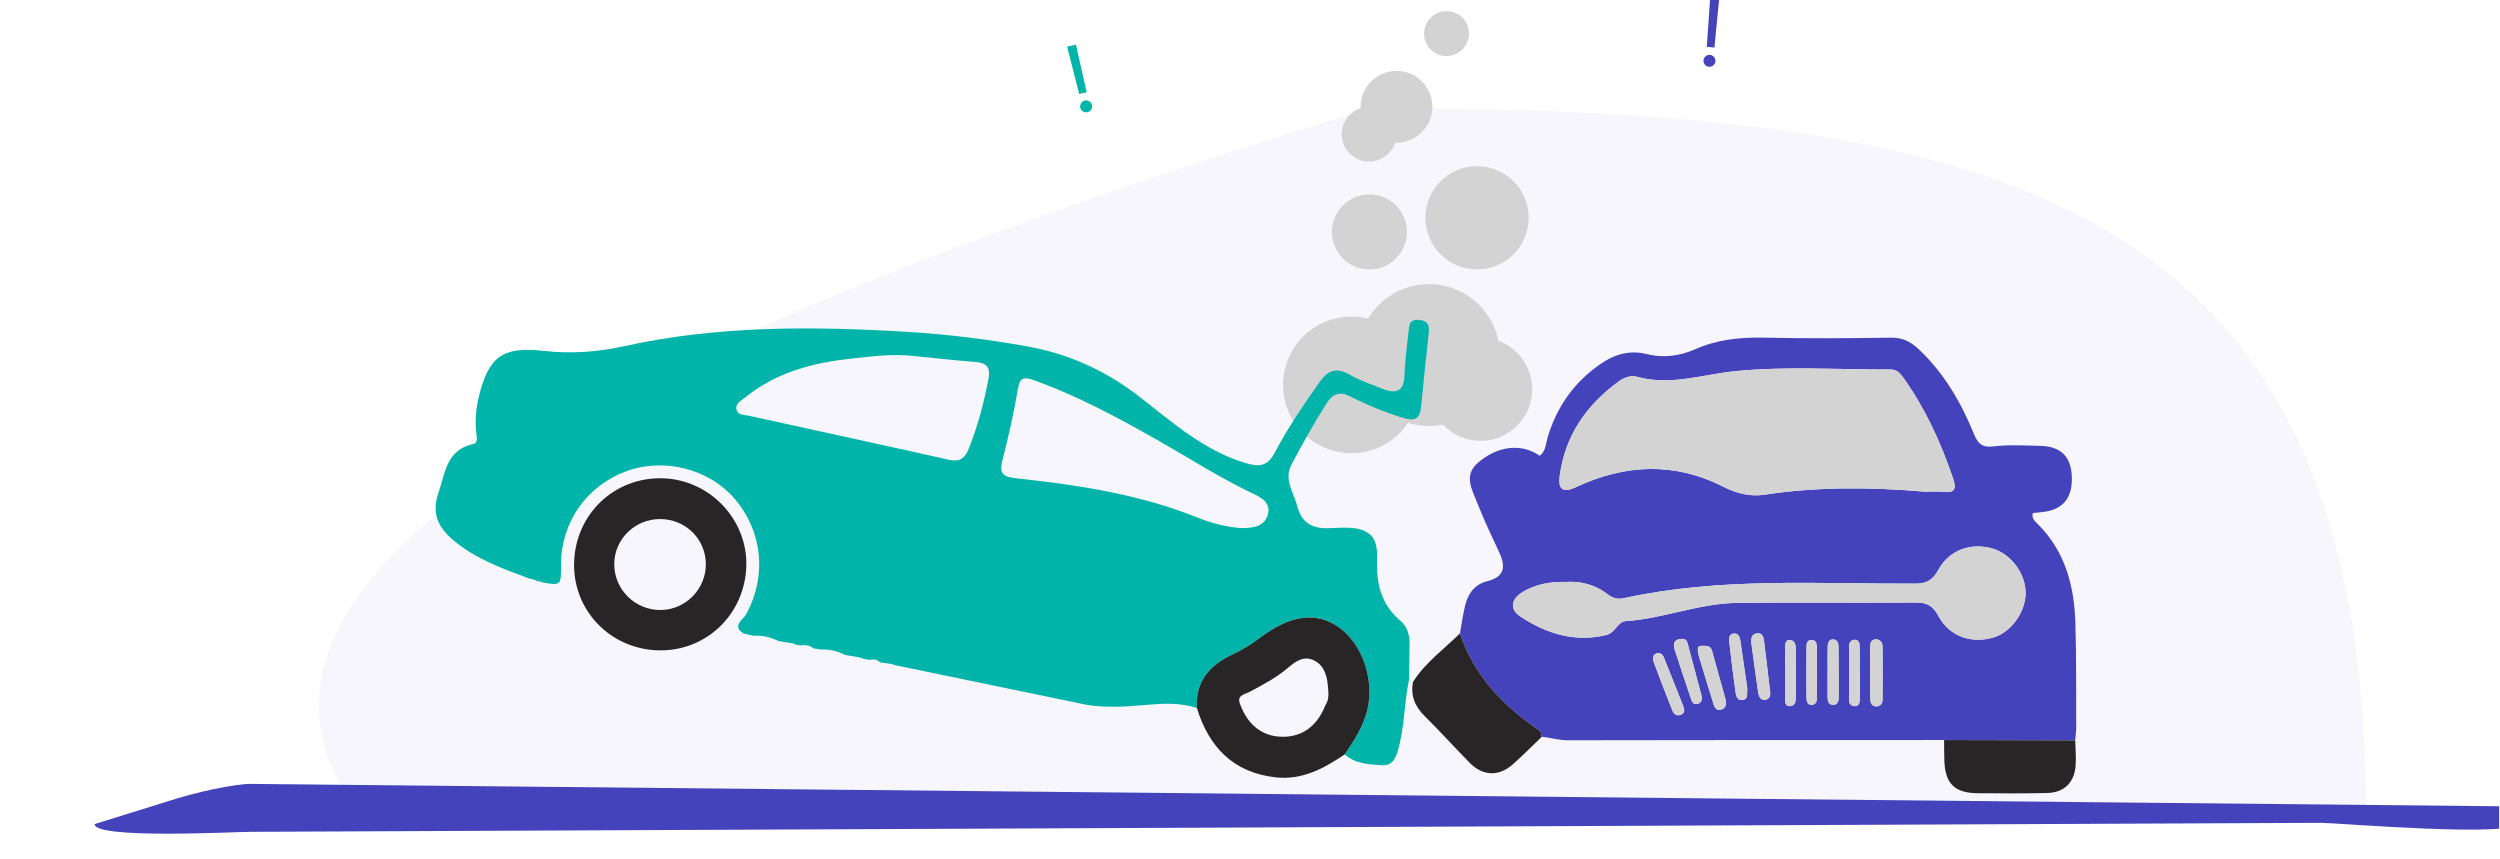 <svg width="2405" height="826" viewBox="0 0 2405 826" fill="none" xmlns="http://www.w3.org/2000/svg">
<g clip-path="url(#clip0_1_367)">
<path opacity="0.05" d="M347.667 785.345C127.082 502.814 847.047 248.242 1319.01 104.033C1934.47 104.033 2276.26 194.119 2276.26 785.345" fill="#4443BC"/>
<path d="M1300.04 435.963C1336.33 435.963 1365.74 406.546 1365.74 370.259C1365.74 333.972 1336.33 304.556 1300.04 304.556C1263.75 304.556 1234.34 333.972 1234.34 370.259C1234.34 406.546 1263.75 435.963 1300.04 435.963Z" fill="#D3D3D3"/>
<path d="M1374.63 409.829C1412.32 409.829 1442.86 379.279 1442.86 341.594C1442.86 303.908 1412.32 273.358 1374.63 273.358C1336.94 273.358 1306.39 303.908 1306.39 341.594C1306.39 379.279 1336.94 409.829 1374.63 409.829Z" fill="#D3D3D3"/>
<path d="M1424.3 424.101C1451.74 424.101 1473.98 401.861 1473.98 374.427C1473.98 346.994 1451.74 324.754 1424.3 324.754C1396.87 324.754 1374.63 346.994 1374.63 374.427C1374.63 401.861 1396.87 424.101 1424.3 424.101Z" fill="#D3D3D3"/>
<path d="M1420.91 259.197C1448.35 259.197 1470.59 236.957 1470.59 209.523C1470.59 182.089 1448.35 159.85 1420.91 159.85C1393.48 159.85 1371.24 182.089 1371.24 209.523C1371.24 236.957 1393.48 259.197 1420.91 259.197Z" fill="#D3D3D3"/>
<path d="M1343.45 137.236C1362.52 137.236 1377.97 121.779 1377.97 102.712C1377.97 83.645 1362.52 68.188 1343.45 68.188C1324.38 68.188 1308.93 83.645 1308.93 102.712C1308.93 121.779 1324.38 137.236 1343.45 137.236Z" fill="#D3D3D3"/>
<path d="M1317.09 155.438C1331.65 155.438 1343.45 143.635 1343.45 129.075C1343.45 114.515 1331.65 102.712 1317.09 102.712C1302.53 102.712 1290.72 114.515 1290.72 129.075C1290.72 143.635 1302.53 155.438 1317.09 155.438Z" fill="#D3D3D3"/>
<path d="M1391.56 53.922C1403.51 53.922 1413.19 44.241 1413.19 32.299C1413.19 20.357 1403.51 10.675 1391.56 10.675C1379.62 10.675 1369.94 20.357 1369.94 32.299C1369.94 44.241 1379.62 53.922 1391.56 53.922Z" fill="#D3D3D3"/>
<path d="M1317.37 259.197C1337.3 259.197 1353.45 243.046 1353.45 223.123C1353.45 203.2 1337.3 187.049 1317.37 187.049C1297.45 187.049 1281.3 203.2 1281.3 223.123C1281.3 243.046 1297.45 259.197 1317.37 259.197Z" fill="#D3D3D3"/>
<path d="M1036.76 676.249C978.434 664.181 920.106 652.114 861.772 640.05C860.123 639.58 858.484 639.104 856.842 638.631C853.429 638.149 850.014 637.667 846.604 637.185C843.769 634.129 840.246 633.983 836.495 634.805C834.567 634.448 832.639 634.088 830.708 633.734C829.357 633.275 828.007 632.814 826.659 632.353C822.137 631.594 817.614 630.836 813.095 630.08C805.657 626.227 797.761 624.445 789.383 624.835C787.158 624.472 784.935 624.109 782.713 623.746C778.711 620.432 774.04 620.327 769.22 620.922L767.989 620.295L766.614 620.443C765.317 619.935 764.023 619.426 762.729 618.917C758.197 618.206 753.666 617.498 749.138 616.787C741.656 613.232 733.896 610.932 725.483 611.658C722.189 610.95 718.899 610.242 715.608 609.537C703.416 602.096 714.843 596.279 717.679 591.12C737.773 554.559 733.917 511.799 706.879 479.959C682.477 451.219 639.09 440.045 602.906 453.177C564.47 467.128 539.606 502.505 539.711 543.098C539.764 563.612 539.764 563.612 520.408 559.947L519.563 559.25L518.48 559.432C516.864 558.843 515.252 558.251 513.639 557.659C511.768 557.18 509.894 556.701 508.019 556.225C506.535 555.621 505.05 555.017 503.565 554.41C480.407 545.913 457.563 536.999 437.954 521.249C422.513 508.845 414.608 495.002 421.662 474.562C428.312 455.301 429.207 432.75 455.207 427.124C460.095 426.064 458.611 420.819 458.197 417.005C456.918 405.185 457.766 393.513 460.554 381.972C470.009 342.81 483.632 333.037 523.401 337.571C549.317 340.525 575.038 338.666 600.243 333.088C690.382 313.139 781.466 313.776 872.83 319.259C911.439 321.577 949.726 326.358 987.835 333.162C1027.82 340.302 1063.02 356.151 1095.45 381.125C1127.57 405.863 1158.11 433.716 1198.81 445.629C1212.69 449.69 1219.77 447.929 1226.63 434.898C1238.89 411.632 1253.78 389.863 1268.9 368.281C1276.9 356.862 1284.9 352.664 1298.18 360.334C1308.29 366.168 1319.61 369.959 1330.54 374.258C1343.24 379.253 1350.64 376.382 1351.12 361.006C1351.56 347.044 1353.51 333.12 1354.99 319.203C1355.64 313.047 1355.8 306.802 1365.42 307.793C1374.06 308.682 1375.19 313.282 1374.43 320.283C1371.87 344.224 1369.29 368.168 1366.98 392.136C1365.95 402.742 1360.53 405.217 1350.97 402.337C1333.22 396.994 1316.09 390.032 1299.62 381.666C1289.1 376.323 1282.52 378.147 1276.05 388.25C1263.95 407.142 1253.2 426.719 1242.61 446.456C1234.61 461.382 1244.37 473.25 1247.81 486.41C1251.99 502.416 1261.27 508.548 1277.95 508.134C1291.17 507.807 1307.07 505.638 1317.21 513.549C1327.62 521.665 1324.01 538.377 1324.9 550.911C1326.27 570.175 1332.79 584.926 1347.24 597.184C1353.97 602.89 1356.11 611.256 1356 620.033C1355.86 631.228 1355.69 642.421 1355.54 653.614C1350.58 676.567 1351.33 700.41 1344.44 723.113C1342.03 731.048 1338.35 736.692 1329.62 736.144C1316.92 735.35 1303.93 734.91 1293.58 725.719C1302.65 712.349 1311.48 699 1315.37 682.85C1322.45 653.506 1310.2 618.254 1286.81 602.628C1265.04 588.092 1240.57 591.989 1211.64 613.824C1203.68 619.831 1195 625.186 1185.98 629.414C1163.8 639.803 1149.89 655.17 1151.4 681.137C1136.22 676.079 1120.63 676.576 1105.02 677.923C1082.2 679.902 1059.4 681.797 1036.76 676.249ZM878.132 342.373C858.439 340.302 838.899 342.778 819.489 344.884C782.341 348.915 746.782 358.037 716.941 382.324C713.165 385.397 707.227 388.131 708.423 393.766C709.67 399.63 716.376 399.032 721.023 400.059C784.899 414.164 848.851 427.945 912.683 442.249C922.95 444.549 928.002 441.395 931.81 431.949C940.643 410.034 946.573 387.42 950.964 364.273C953.029 353.387 949.045 348.99 938.239 348.178C918.172 346.675 898.164 344.355 878.132 342.373ZM1193.11 507.985C1204.12 508.125 1216.04 507.372 1219.63 495.222C1223.35 482.643 1211.48 477.758 1202.88 473.628C1172.05 458.821 1143.38 440.274 1113.71 423.47C1075.24 401.686 1036.43 380.669 994.598 365.755C985.33 362.449 981.153 362.75 979.219 374.103C975.283 397.223 970.136 420.188 964.319 442.916C961.008 455.858 965.144 458.779 977.666 460.13C1037.21 466.547 1096.32 475.443 1152.44 498.072C1165.39 503.291 1179.02 506.772 1193.11 507.985Z" fill="#00B4AA"/>
<path d="M1870.23 711.909C1749.46 711.93 1628.68 711.867 1507.9 712.144C1499.35 712.165 1491.48 709.588 1483.23 708.74C1482.52 706.708 1482.45 703.745 1481.03 702.784C1446.19 679.23 1418.12 650.201 1404.46 609.325C1406.06 600.519 1407.29 591.629 1409.34 582.93C1412.06 571.315 1418.41 562.172 1430.57 559.167C1447.22 555.053 1448.83 545.422 1442.32 531.537C1434.95 515.816 1427.52 500.08 1421.19 483.931C1416.23 471.296 1407.73 457.414 1421.6 445.323C1440.83 428.567 1464.07 426.32 1481.18 438.471C1487.17 434.011 1487.06 426.701 1488.9 420.548C1496.51 395.105 1510.2 373.702 1530.69 356.916C1546.24 344.173 1562.67 335.209 1584.56 340.701C1599.86 344.539 1615.75 342.617 1630.65 336.021C1651.55 326.771 1673.43 324.323 1696.24 324.817C1737.15 325.706 1778.09 325.433 1819.01 324.846C1830.09 324.689 1837.85 328.479 1845.7 335.861C1869.94 358.659 1886.24 386.545 1898.64 416.833C1902.59 426.481 1906.43 430.92 1918 429.435C1932.35 427.597 1947.1 428.662 1961.67 428.87C1982.68 429.17 1992.67 439.119 1993.12 459.651C1993.57 479.95 1983.77 490.908 1963.49 492.776C1960.79 493.026 1958.09 493.267 1955.52 493.499C1954.24 498.771 1957.62 501.425 1960.26 504.055C1986.62 530.26 1995.38 563.398 1996.5 598.957C1997.59 633.121 1997.11 667.332 1997.31 701.522C1996.99 705.102 1996.67 708.681 1996.35 712.26C1954.32 712.141 1912.27 712.025 1870.23 711.909ZM1852.29 473.033C1857.48 473.033 1863.71 472.432 1869.79 473.167C1880.51 474.461 1882.2 470.109 1879.08 460.93C1867.3 426.284 1852.41 393.204 1830.96 363.333C1827.95 359.141 1824.83 355.449 1818.93 355.467C1769.09 355.616 1719.2 352.179 1669.44 357.059C1637.92 360.15 1606.97 371.491 1574.68 362.435C1568.61 360.733 1562.01 363.443 1557.15 366.984C1525.98 389.699 1505.34 419.352 1500.39 458.285C1498.92 469.799 1502.74 474.863 1515.84 468.722C1563.01 446.62 1610.51 444.129 1658.1 468.353C1670.19 474.509 1683.54 478.011 1697.19 475.934C1748.45 468.121 1799.83 468.564 1852.29 473.033ZM1506.33 559.836C1491.16 559.468 1477.51 561.988 1465.1 569.312C1453.68 576.048 1451.84 585.988 1462.56 593.066C1487.53 609.554 1514.74 618.179 1545.31 610.896C1553.82 608.867 1556.17 598.055 1563.7 597.559C1600.14 595.152 1634.56 580.377 1671.13 580.005C1728.25 579.422 1785.39 580.136 1842.52 579.627C1853.36 579.529 1859.36 582.481 1864.69 592.498C1875.24 612.312 1896.59 619.634 1918.06 613.128C1934.64 608.102 1948.48 588.939 1948.64 570.761C1948.81 552.039 1934.65 532.867 1916.85 527.725C1896.14 521.745 1875.26 529.032 1864.84 547.954C1859.6 557.465 1854.31 561.384 1843.02 561.44C1749.14 561.907 1654.85 555.049 1561.98 575.504C1555.87 576.851 1551.21 575.263 1546.48 571.615C1534.4 562.3 1520.48 558.92 1506.33 559.836ZM1799 646.791C1799.07 646.791 1799.14 646.791 1799.21 646.791C1799.21 655.729 1798.97 664.675 1799.32 673.598C1799.46 677.15 1801.73 679.976 1805.87 679.503C1809.01 679.146 1810.95 676.686 1810.98 673.773C1811.16 656.467 1811.23 639.154 1810.98 621.848C1810.93 618.474 1808.88 615.148 1804.86 615.079C1799.35 614.987 1799.1 619.37 1799.03 623.326C1798.9 631.148 1799 638.97 1799 646.791ZM1635.74 621.378C1632.33 621.625 1633.1 627.063 1634.53 631.975C1638.65 646.167 1643.28 660.212 1647.53 674.368C1648.84 678.733 1649.71 684.133 1655.63 682.669C1661.13 681.306 1660.87 676.01 1659.63 671.494C1655.53 656.473 1651.07 641.543 1647.1 626.486C1646.04 622.452 1644.07 620.842 1635.74 621.378ZM1617.2 614.648C1609.67 615.055 1609.52 620.069 1611.18 625.302C1615.97 640.428 1621.11 655.446 1626.16 670.489C1627.38 674.145 1628.32 678.807 1633.77 676.879C1637.67 675.499 1637.44 671.506 1636.62 668.302C1632.61 652.78 1628.26 637.345 1624.24 621.827C1623.22 617.876 1622.75 613.937 1617.2 614.648ZM1702.63 663.744C1700.8 648.264 1699.05 632.775 1697.09 617.311C1696.6 613.437 1695.7 608.796 1690.54 609.257C1684.48 609.798 1684.33 614.993 1684.9 619.48C1686.87 634.935 1689.13 650.359 1691.34 665.782C1691.93 669.911 1693.59 674.092 1698.46 673.169C1703.14 672.286 1703.49 667.879 1702.63 663.744ZM1680.9 662.304C1678.75 647.431 1676.53 631.96 1674.26 616.498C1673.74 612.961 1672.18 609.266 1668.4 609.423C1662.91 609.65 1663.21 614.577 1663.64 618.376C1665.39 633.9 1667.3 649.413 1669.46 664.883C1669.98 668.582 1670.68 673.726 1675.75 673.395C1682.37 672.961 1680.29 667.04 1680.9 662.304ZM1595.29 628.173C1590.07 628.887 1589.38 632.85 1590.8 636.715C1596.53 652.316 1602.61 667.79 1608.72 683.246C1610.02 686.528 1612.61 689.051 1616.45 687.756C1621.77 685.962 1620.31 681.839 1618.85 678.156C1613 663.277 1607.09 648.416 1601.09 633.591C1600.07 631.08 1598.89 628.408 1595.29 628.173ZM1727.54 646.711C1727.54 638.919 1727.6 631.124 1727.51 623.332C1727.47 619.756 1726.16 616.219 1722.41 615.722C1717.78 615.109 1717.35 619.2 1717.32 622.505C1717.19 639.205 1717.18 655.907 1717.26 672.61C1717.27 676.016 1717.88 679.869 1722.48 679.268C1726.31 678.769 1727.57 675.427 1727.58 671.765C1727.58 663.414 1727.57 655.062 1727.54 646.711ZM1789.16 646.821C1789.13 646.821 1789.09 646.821 1789.05 646.821C1789.05 638.422 1789.17 630.023 1788.99 621.628C1788.92 618.876 1788.27 615.755 1784.69 615.493C1781.46 615.255 1779.07 617.549 1779.02 620.411C1778.71 638.297 1778.65 656.193 1778.79 674.083C1778.81 677.052 1781.27 679.399 1784.3 679.337C1788.89 679.245 1789.07 675.365 1789.12 672.018C1789.25 663.622 1789.16 655.22 1789.16 646.821ZM1758.19 645.28C1758.17 645.28 1758.15 645.28 1758.13 645.28C1758.13 653.673 1758.07 662.066 1758.16 670.456C1758.2 673.892 1758.72 677.623 1762.95 678.037C1767.2 678.45 1768.76 675.127 1768.78 671.542C1768.85 654.762 1768.79 637.979 1768.58 621.202C1768.54 618.346 1767.12 615.407 1763.88 615.154C1759.47 614.812 1758.34 618.313 1758.25 621.782C1758.05 629.61 1758.19 637.446 1758.19 645.28ZM1747.98 647.154C1747.93 647.154 1747.89 647.154 1747.85 647.154C1747.85 638.842 1747.95 630.526 1747.8 622.217C1747.74 618.727 1746.7 615.374 1742.26 615.642C1738.8 615.85 1737.88 618.763 1737.87 621.61C1737.77 638.238 1737.76 654.863 1737.86 671.491C1737.88 674.957 1738.81 678.498 1743.31 677.992C1747.55 677.516 1747.91 673.806 1747.95 670.435C1748.04 662.676 1747.98 654.914 1747.98 647.154Z" fill="#4443BC"/>
<path d="M1404.46 609.322C1418.12 650.198 1446.19 679.227 1481.03 702.781C1482.45 703.745 1482.52 706.708 1483.23 708.737C1473.96 717.603 1464.97 726.79 1455.35 735.264C1441.7 747.295 1426.56 746.691 1413.69 733.66C1399.2 718.978 1385.43 703.569 1370.73 689.101C1361.17 679.697 1356.77 669.224 1359.31 655.997C1371.16 637.342 1389.04 624.522 1404.46 609.322Z" fill="#282526"/>
<path d="M856.842 638.631C858.484 639.104 860.127 639.58 861.772 640.05C860.133 639.574 858.487 639.104 856.842 638.631Z" fill="#D3D3D3"/>
<path d="M826.659 632.353C828.01 632.814 829.357 633.275 830.708 633.734C829.36 633.272 828.01 632.814 826.659 632.353Z" fill="#D3D3D3"/>
<path d="M513.639 557.656C515.252 558.248 516.864 558.84 518.48 559.429C516.867 558.837 515.255 558.245 513.639 557.656Z" fill="#D3D3D3"/>
<path d="M503.565 554.407C505.05 555.011 506.534 555.618 508.019 556.222C506.537 555.615 505.053 555.011 503.565 554.407Z" fill="#D3D3D3"/>
<path d="M1293.59 725.732C1273.41 739.45 1252.31 750.735 1226.75 747.766C1186.29 743.068 1162.99 718.68 1151.41 681.158C1149.89 655.185 1163.81 639.818 1185.98 629.429C1195 625.201 1203.69 619.846 1211.65 613.839C1240.58 592.004 1265.05 588.107 1286.81 602.643C1310.21 618.269 1322.45 653.518 1315.38 682.865C1311.48 699.009 1302.65 712.361 1293.59 725.732ZM1193.22 677.962C1200.6 697.872 1214.87 708.69 1233.85 708.77C1252.97 708.85 1267.06 698.494 1275 678.525C1279.1 672.497 1277.92 665.666 1277.36 659.186C1276.47 648.862 1273.04 638.988 1262.81 634.739C1253.43 630.839 1245.81 636.685 1238.84 642.597C1227.76 652.007 1214.98 658.671 1202.26 665.526C1197.8 667.927 1188.97 668.638 1193.22 677.962Z" fill="#282526"/>
<path d="M1870.23 711.909C1912.27 712.025 1954.32 712.141 1996.36 712.257C1996.52 720.573 1997.45 728.957 1996.69 737.189C1995.23 753.177 1985.47 762.469 1969.38 762.867C1947.15 763.418 1924.89 763.245 1902.64 763.079C1880.4 762.909 1871.32 753.992 1870.47 731.932C1870.22 725.261 1870.3 718.582 1870.23 711.909Z" fill="#282526"/>
<path d="M1852.29 473.033C1799.83 468.564 1748.45 468.121 1697.18 475.931C1683.54 478.011 1670.19 474.506 1658.1 468.35C1610.51 444.127 1563.01 446.617 1515.84 468.719C1502.73 474.86 1498.92 469.793 1500.38 458.282C1505.34 419.349 1525.98 389.696 1557.15 366.981C1562.01 363.44 1568.61 360.733 1574.67 362.432C1606.97 371.488 1637.92 360.147 1669.43 357.056C1719.2 352.176 1769.09 355.616 1818.93 355.464C1824.82 355.446 1827.95 359.141 1830.96 363.33C1852.4 393.201 1867.29 426.285 1879.08 460.927C1882.2 470.106 1880.51 474.458 1869.78 473.164C1863.72 472.432 1857.48 473.033 1852.29 473.033Z" fill="#D3D3D3"/>
<path d="M1506.33 559.836C1520.48 558.92 1534.4 562.3 1546.48 571.606C1551.21 575.254 1555.87 576.842 1561.98 575.495C1654.85 555.04 1749.14 561.898 1843.02 561.431C1854.32 561.375 1859.6 557.456 1864.84 547.945C1875.27 529.02 1896.15 521.736 1916.85 527.716C1934.65 532.858 1948.81 552.03 1948.64 570.752C1948.48 588.93 1934.64 608.093 1918.06 613.118C1896.59 619.625 1875.24 612.303 1864.69 592.489C1859.36 582.471 1853.36 579.523 1842.52 579.618C1785.39 580.127 1728.25 579.413 1671.13 579.996C1634.56 580.368 1600.14 595.146 1563.7 597.55C1556.17 598.046 1553.82 608.858 1545.31 610.887C1514.74 618.17 1487.53 609.545 1462.56 593.057C1451.84 585.979 1453.68 576.042 1465.1 569.303C1477.51 561.99 1491.15 559.467 1506.33 559.836Z" fill="#D3D3D3"/>
<path d="M1799 646.791C1799 638.97 1798.91 631.148 1799.04 623.326C1799.1 619.366 1799.36 614.987 1804.87 615.079C1808.88 615.148 1810.93 618.474 1810.98 621.848C1811.23 639.154 1811.17 656.467 1810.98 673.773C1810.95 676.686 1809.01 679.146 1805.87 679.503C1801.73 679.976 1799.46 677.15 1799.32 673.598C1798.97 664.675 1799.21 655.729 1799.21 646.791C1799.13 646.791 1799.07 646.791 1799 646.791Z" fill="#D3D3D3"/>
<path d="M1635.74 621.378C1644.07 620.842 1646.04 622.455 1647.1 626.483C1651.07 641.54 1655.53 656.47 1659.63 671.491C1660.87 676.01 1661.13 681.306 1655.63 682.666C1649.71 684.13 1648.84 678.73 1647.53 674.365C1643.28 660.209 1638.65 646.167 1634.53 631.972C1633.1 627.06 1632.33 621.625 1635.74 621.378Z" fill="#D3D3D3"/>
<path d="M1617.19 614.666C1622.75 613.937 1623.22 617.873 1624.24 621.827C1628.26 637.348 1632.61 652.78 1636.62 668.302C1637.44 671.506 1637.67 675.499 1633.77 676.879C1628.32 678.807 1627.38 674.145 1626.16 670.489C1621.11 655.443 1615.97 640.428 1611.18 625.302C1609.52 620.066 1609.67 615.056 1617.19 614.666Z" fill="#D3D3D3"/>
<path d="M1702.63 663.744C1703.49 667.882 1703.13 672.289 1698.46 673.169C1693.59 674.089 1691.93 669.911 1691.34 665.782C1689.12 650.356 1686.87 634.936 1684.9 619.48C1684.33 614.993 1684.48 609.798 1690.54 609.257C1695.7 608.796 1696.6 613.437 1697.09 617.311C1699.05 632.773 1700.8 648.264 1702.63 663.744Z" fill="#D3D3D3"/>
<path d="M1680.9 662.304C1680.29 667.037 1682.37 672.961 1675.76 673.392C1670.68 673.725 1669.98 668.579 1669.46 664.88C1667.3 649.41 1665.39 633.897 1663.65 618.373C1663.22 614.576 1662.92 609.65 1668.4 609.421C1672.18 609.266 1673.75 612.961 1674.26 616.495C1676.53 631.96 1678.75 647.431 1680.9 662.304Z" fill="#D3D3D3"/>
<path d="M1595.29 628.173C1598.89 628.408 1600.07 631.083 1601.08 633.591C1607.08 648.416 1612.99 663.274 1618.85 678.156C1620.3 681.842 1621.77 685.965 1616.45 687.756C1612.61 689.051 1610.02 686.528 1608.72 683.246C1602.61 667.787 1596.53 652.316 1590.8 636.715C1589.38 632.85 1590.07 628.887 1595.29 628.173Z" fill="#D3D3D3"/>
<path d="M1727.56 646.711C1727.58 655.063 1727.58 663.411 1727.57 671.762C1727.57 675.427 1726.31 678.766 1722.48 679.265C1717.88 679.866 1717.27 676.011 1717.25 672.607C1717.18 655.907 1717.19 639.205 1717.32 622.502C1717.35 619.2 1717.78 615.106 1722.41 615.719C1726.16 616.216 1727.47 619.753 1727.51 623.329C1727.6 631.124 1727.54 638.919 1727.56 646.711Z" fill="#D3D3D3"/>
<path d="M1789.16 646.821C1789.16 655.22 1789.24 663.622 1789.12 672.021C1789.07 675.365 1788.89 679.244 1784.3 679.34C1781.27 679.402 1778.81 677.055 1778.79 674.086C1778.66 656.196 1778.71 638.3 1779.03 620.414C1779.08 617.552 1781.46 615.255 1784.69 615.496C1788.27 615.761 1788.93 618.879 1788.99 621.631C1789.18 630.023 1789.06 638.425 1789.06 646.824C1789.09 646.821 1789.13 646.821 1789.16 646.821Z" fill="#D3D3D3"/>
<path d="M1758.19 645.28C1758.19 637.446 1758.05 629.613 1758.25 621.785C1758.34 618.316 1759.47 614.811 1763.88 615.156C1767.12 615.409 1768.54 618.349 1768.58 621.205C1768.79 637.985 1768.85 654.765 1768.78 671.545C1768.76 675.13 1767.2 678.456 1762.95 678.039C1758.72 677.626 1758.2 673.895 1758.16 670.459C1758.07 662.066 1758.13 653.673 1758.13 645.283C1758.15 645.28 1758.17 645.28 1758.19 645.28Z" fill="#D3D3D3"/>
<path d="M1747.98 647.154C1747.98 654.914 1748.04 662.676 1747.95 670.432C1747.91 673.803 1747.55 677.513 1743.3 677.989C1738.8 678.495 1737.87 674.954 1737.85 671.488C1737.76 654.86 1737.76 638.235 1737.86 621.607C1737.88 618.762 1738.79 615.847 1742.25 615.638C1746.69 615.371 1747.73 618.724 1747.79 622.214C1747.95 630.523 1747.84 638.839 1747.84 647.151C1747.89 647.154 1747.93 647.154 1747.98 647.154Z" fill="#D3D3D3"/>
<path d="M632.735 625.617C586.691 624.103 551.159 586.931 552.29 541.468C553.453 494.686 590.836 458.922 637.317 460.118C682.548 461.284 719.187 499.584 717.958 544.413C716.676 591.174 678.933 627.135 632.735 625.617ZM679.019 542.625C678.856 518.461 659.553 499.438 635.091 499.337C610.847 499.235 591.077 518.541 590.916 542.471C590.752 567.108 611.016 587.137 635.799 586.821C659.666 586.521 679.18 566.566 679.019 542.625Z" fill="#282526"/>
<path d="M2233.11 791.561L241.246 800.22C226.543 800.179 90.958 807.487 91 792.783L157.941 771.956C189.18 761.543 226.543 754.063 241.246 754.105L2492.3 776.498C2507 776.539 2460.23 776.857 2460.19 791.561H2422.38C2422.34 806.265 2247.82 791.602 2233.11 791.561Z" fill="#4443BC"/>
<path d="M1035.02 42.877L1045.38 88.698L1038.18 90.43L1026.58 44.907L1035.02 42.877ZM1046.2 107.932C1044.67 108.3 1043.23 108.068 1041.87 107.235C1040.51 106.403 1039.64 105.221 1039.27 103.691C1038.9 102.16 1039.14 100.715 1039.97 99.355C1040.8 97.995 1041.98 97.13 1043.51 96.762C1045.05 96.394 1046.49 96.626 1047.85 97.459C1049.21 98.291 1050.07 99.473 1050.44 101.004C1050.69 102.017 1050.65 103.01 1050.34 103.983C1050.05 104.95 1049.54 105.794 1048.81 106.516C1048.11 107.211 1047.24 107.683 1046.2 107.932Z" fill="#00B4AA"/>
<path d="M1653.83 -1.026L1649.29 45.729L1641.91 45.113L1645.19 -1.749L1653.83 -1.026ZM1644.02 64.246C1642.45 64.115 1641.16 63.441 1640.13 62.223C1639.1 61.006 1638.65 59.613 1638.78 58.044C1638.91 56.475 1639.58 55.176 1640.8 54.146C1642.02 53.117 1643.41 52.667 1644.98 52.798C1646.55 52.93 1647.85 53.604 1648.88 54.822C1649.91 56.039 1650.36 57.432 1650.23 59.001C1650.14 60.04 1649.79 60.971 1649.19 61.796C1648.61 62.623 1647.86 63.265 1646.95 63.722C1646.06 64.16 1645.08 64.335 1644.02 64.246Z" fill="#4443BC"/>
</g>
<defs>
<clipPath id="clip0_1_367">
<rect width="2404.16" height="826" fill="white"/>
</clipPath>
</defs>
</svg>

